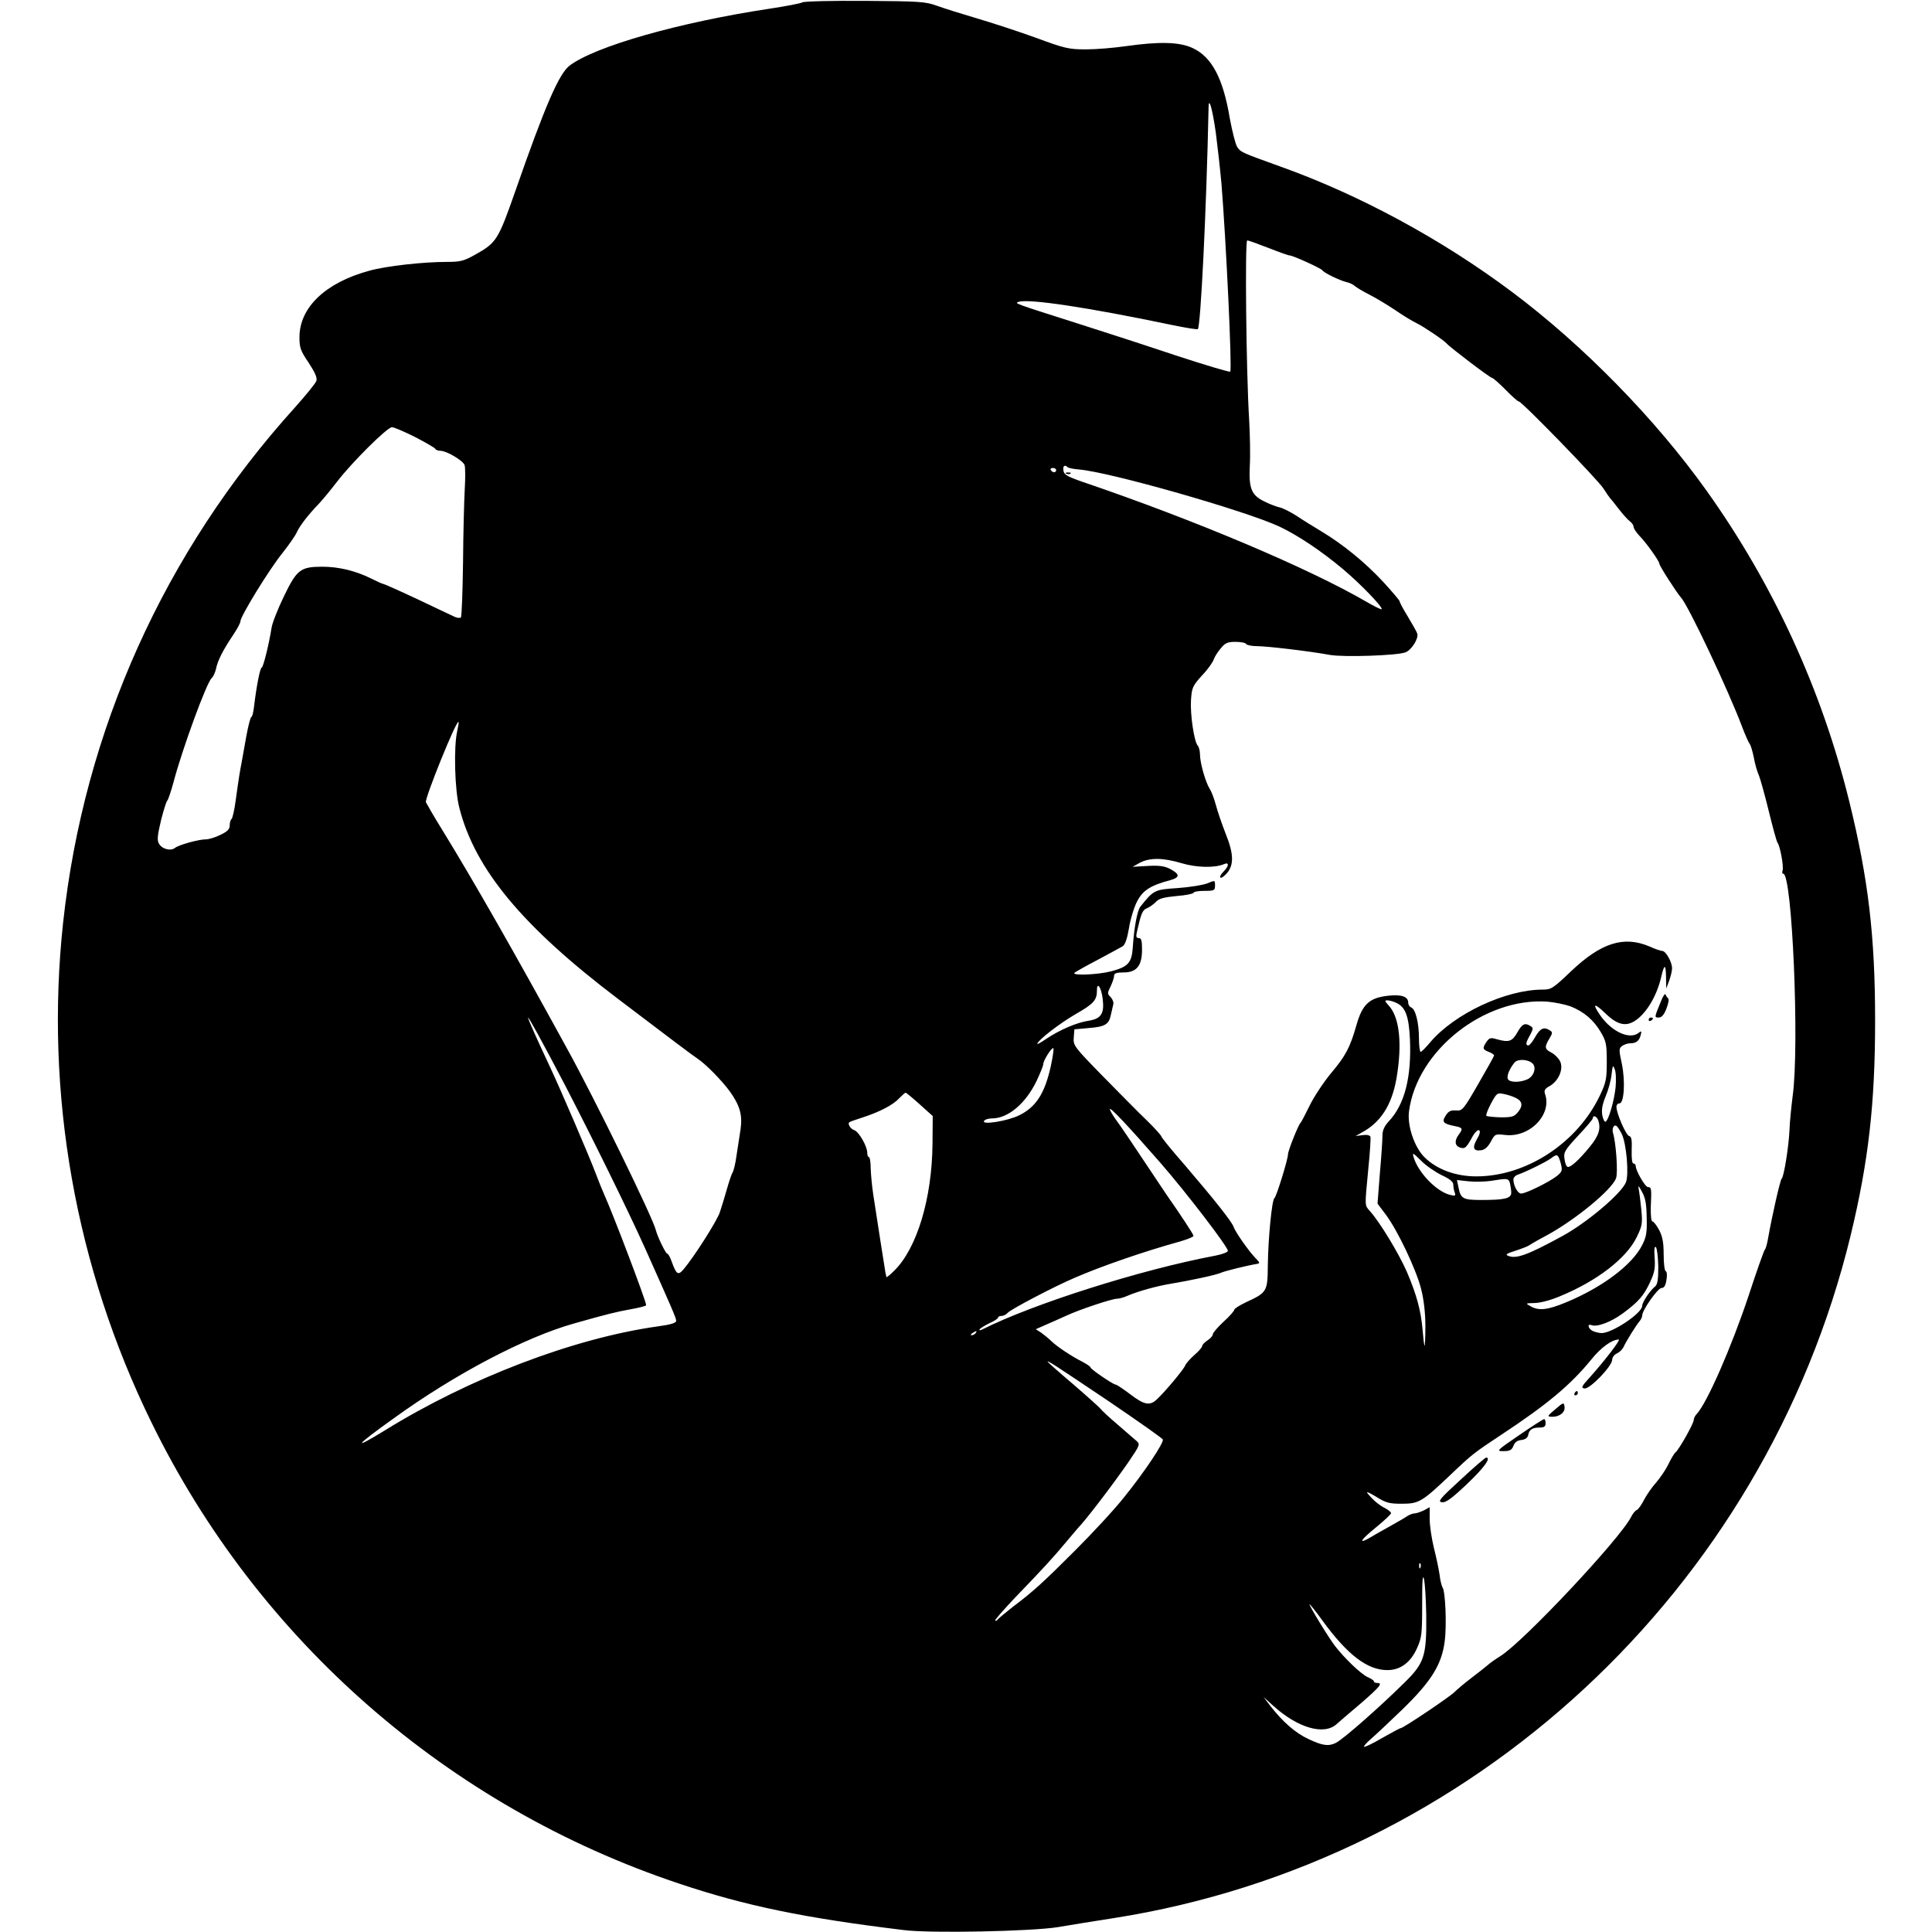 <svg width="200" height="200" viewBox="0 0 200 200" fill="none" xmlns="http://www.w3.org/2000/svg">
    <path
        d="M83.067 0.244C82.867 0.356 81.355 0.644 79.733 0.889C70.311 2.311 61.578 4.8 58.955 6.8C57.867 7.644 56.444 10.889 53.333 19.822C51.578 24.822 51.4 25.133 49.2 26.356C48.022 27.022 47.644 27.111 46.311 27.111C43.8 27.111 40 27.533 38.244 28.022C33.711 29.244 31 31.822 31 34.911C31 36 31.111 36.311 31.955 37.556C32.622 38.578 32.844 39.089 32.755 39.422C32.666 39.689 31.666 40.911 30.533 42.178C17.022 57.111 8.689 75.622 6.533 95.511C4.622 113.2 7.8 131.156 15.666 147.222C26.689 169.8 46.4 187.022 70.333 195C77.155 197.289 83.289 198.556 93.555 199.8C96.311 200.156 106.911 199.933 109.555 199.489C110.711 199.289 113.311 198.867 115.333 198.556C152.355 192.733 182.644 164.644 191.578 127.889C193.422 120.244 194.111 114.267 194.111 105.667C194.111 96.867 193.4 90.956 191.444 83C188.6 71.422 183.578 60.489 176.666 50.8C171.355 43.356 163.911 35.756 156.555 30.244C149.266 24.778 140.711 20.156 132.555 17.244C128.466 15.778 128.444 15.756 128.066 15.2C127.889 14.911 127.555 13.578 127.311 12.267C126.622 8.111 125.444 5.889 123.466 4.978C122.111 4.333 120 4.289 116.555 4.778C115.333 4.956 113.466 5.111 112.422 5.111C110.644 5.111 110.244 5.022 107.178 3.889C105.333 3.222 102.6 2.333 101.089 1.889C99.578 1.444 97.733 0.867 97 0.6C95.778 0.156 95.178 0.133 89.555 0.089C86.111 0.067 83.266 0.133 83.067 0.244ZM125.866 13.778C126.044 15.178 126.311 17.533 126.444 19C126.933 25.044 127.555 38.245 127.355 38.467C127.289 38.556 124.733 37.778 121.666 36.778C118.622 35.756 114.155 34.311 111.778 33.556C104.866 31.356 104.978 31.4 105.466 31.244C106.533 30.911 112.622 31.822 121.333 33.645C122.733 33.933 123.933 34.133 124 34.067C124.289 33.8 124.889 21.867 125.111 11.111C125.133 9.933 125.511 11.267 125.866 13.778ZM131.311 25.667C132.378 26.089 133.378 26.445 133.511 26.445C133.844 26.445 136.755 27.778 136.889 27.978C137.044 28.244 138.666 29.022 139.378 29.2C139.711 29.267 140.111 29.467 140.266 29.622C140.422 29.756 141.111 30.178 141.778 30.511C142.444 30.845 143.644 31.578 144.444 32.111C145.244 32.667 146.244 33.267 146.666 33.467C147.4 33.822 149.533 35.267 149.778 35.578C150.044 35.911 154.244 39.111 154.444 39.111C154.555 39.111 155.178 39.667 155.844 40.333C156.489 41 157.111 41.556 157.222 41.556C157.533 41.556 165.333 49.578 165.978 50.556C166.289 51.044 166.6 51.489 166.666 51.556C166.733 51.622 167.133 52.111 167.555 52.667C167.978 53.222 168.511 53.8 168.711 53.956C168.933 54.111 169.111 54.378 169.111 54.556C169.111 54.711 169.4 55.133 169.733 55.489C170.4 56.156 171.778 58.089 171.778 58.356C171.778 58.578 173.555 61.333 174.022 61.867C174.755 62.645 178.955 71.511 180.378 75.333C180.689 76.133 181.022 76.889 181.133 77.022C181.244 77.156 181.422 77.778 181.555 78.422C181.666 79.067 181.911 79.911 182.089 80.289C182.244 80.689 182.711 82.356 183.111 84C183.511 85.644 183.911 87.089 184 87.222C184.289 87.6 184.666 89.733 184.533 90.111C184.466 90.289 184.489 90.445 184.6 90.445C185.533 90.445 186.289 108.289 185.578 113.444C185.444 114.533 185.266 116.156 185.244 117.044C185.155 118.8 184.666 121.822 184.444 122C184.289 122.111 183.444 125.867 183.066 128C182.955 128.667 182.8 129.267 182.711 129.333C182.622 129.4 181.866 131.533 181.022 134.111C179.222 139.511 176.666 145.333 175.622 146.4C175.466 146.556 175.333 146.844 175.333 147C175.333 147.356 173.844 150 173.466 150.333C173.311 150.444 172.978 151.022 172.711 151.578C172.444 152.133 171.866 152.978 171.466 153.444C171.044 153.911 170.466 154.733 170.2 155.244C169.933 155.778 169.6 156.244 169.444 156.311C169.289 156.356 169.022 156.689 168.844 157.044C167.733 159.267 157.689 169.978 155.311 171.444C154.778 171.778 154.178 172.2 154 172.378C153.822 172.533 153.066 173.133 152.333 173.689C151.6 174.244 150.822 174.911 150.6 175.133C150.178 175.6 145.266 178.889 145.022 178.889C144.933 178.889 144.066 179.356 143.089 179.911C142.111 180.489 141.266 180.889 141.2 180.822C141.155 180.778 141.466 180.4 141.933 180C142.4 179.6 143.844 178.244 145.155 176.978C148.155 174.067 149.244 172.333 149.555 169.911C149.778 168.2 149.622 164.733 149.333 164.333C149.244 164.2 149.089 163.6 149.022 163C148.933 162.378 148.666 161.133 148.422 160.178C148.2 159.244 148 157.933 148 157.244V156.022L147.4 156.356C147.044 156.511 146.622 156.667 146.444 156.667C146.244 156.667 145.911 156.8 145.666 156.956C145.422 157.133 144.666 157.556 144 157.933C143.333 158.311 142.4 158.822 141.933 159.111C140.533 159.933 140.778 159.467 142.444 158.111C143.289 157.422 144 156.756 144 156.644C144 156.533 143.733 156.311 143.4 156.133C142.733 155.8 142.089 155.244 141.578 154.6C141.378 154.356 141.711 154.489 142.444 154.933C143.466 155.578 143.822 155.667 145.111 155.667C146.889 155.667 147.2 155.467 150.044 152.778C152.422 150.511 152.555 150.422 155.333 148.578C160.155 145.4 162.578 143.378 164.733 140.733C165.733 139.489 166.866 138.667 167.578 138.667C167.8 138.667 166.133 140.844 164.6 142.556C163.711 143.533 163.644 143.667 164.022 143.733C164.578 143.822 166.866 141.444 166.889 140.778C166.889 140.533 167.111 140.222 167.378 140.111C167.644 139.978 167.933 139.711 168.044 139.489C168.4 138.733 169.378 137.178 169.755 136.733C169.889 136.578 170 136.333 170 136.178C170 135.622 171.622 133.333 172 133.333C172.266 133.333 172.422 133.089 172.511 132.489C172.6 132.022 172.555 131.644 172.444 131.6C172.311 131.556 172.222 130.778 172.222 129.867C172.222 128.644 172.111 128.022 171.755 127.333C171.489 126.844 171.178 126.444 171.066 126.444C170.933 126.444 170.866 125.844 170.889 124.933C170.978 123.044 170.955 122.889 170.6 122.889C170.311 122.889 169.333 121.2 169.333 120.711C169.333 120.578 169.222 120.444 169.089 120.444C168.955 120.444 168.889 119.933 168.911 119.067C168.955 118 168.889 117.644 168.644 117.6C168.333 117.533 167.333 115.267 167.333 114.578C167.333 114.378 167.466 114.222 167.644 114.222C168.133 114.222 168.266 111.911 167.889 110.111C167.578 108.667 167.578 108.533 167.933 108.267C168.133 108.133 168.511 108 168.755 108C169.378 108 169.689 107.756 169.844 107.156C169.955 106.733 169.911 106.689 169.644 106.911C168.733 107.667 166.866 106.822 165.689 105.156C164.778 103.844 165 103.756 166.222 104.933C167.444 106.111 168.333 106.311 169.333 105.622C170.489 104.822 171.533 103.044 171.978 101.089C172.289 99.756 172.444 99.778 172.466 101.133L172.489 102.333L172.778 101.556C172.933 101.133 173.089 100.533 173.089 100.267C173.111 99.622 172.444 98.445 172.089 98.445C171.933 98.445 171.333 98.245 170.755 97.978C168.089 96.844 165.733 97.6 162.622 100.556C160.755 102.333 160.578 102.444 159.689 102.444C155.866 102.444 150.533 104.956 148.044 107.911C147.6 108.444 147.155 108.889 147.066 108.889C146.978 108.889 146.889 108.267 146.889 107.489C146.889 105.867 146.533 104.467 146.089 104.289C145.911 104.222 145.778 104 145.778 103.8C145.778 103.156 145.066 102.911 143.6 103.089C141.755 103.311 141.022 103.978 140.422 106.111C139.755 108.444 139.311 109.289 137.778 111.111C137.022 112.022 136.022 113.533 135.578 114.444C135.133 115.356 134.711 116.156 134.644 116.222C134.422 116.378 133.333 119.133 133.333 119.489C133.333 120 132.133 123.889 131.933 124.022C131.666 124.2 131.289 128.089 131.244 130.956C131.222 133.711 131.178 133.8 128.955 134.822C128.311 135.133 127.778 135.467 127.778 135.578C127.778 135.689 127.289 136.267 126.666 136.822C126.066 137.378 125.555 137.978 125.555 138.111C125.555 138.267 125.311 138.556 125 138.756C124.689 138.956 124.444 139.222 124.444 139.356C124.444 139.467 124.089 139.889 123.644 140.267C123.2 140.667 122.778 141.133 122.689 141.356C122.555 141.733 120.711 143.956 119.8 144.822C119.044 145.556 118.489 145.467 117 144.333C116.266 143.778 115.6 143.333 115.489 143.333C115.244 143.333 112.889 141.733 112.889 141.556C112.889 141.467 112.511 141.222 112.066 140.978C110.911 140.4 109.422 139.4 108.822 138.822C108.555 138.556 108.089 138.178 107.778 137.956L107.222 137.6L108.333 137.111C108.955 136.844 109.844 136.444 110.333 136.222C111.644 135.6 115.111 134.444 115.622 134.444C115.844 134.444 116.355 134.311 116.733 134.133C117.822 133.667 119.733 133.133 121.222 132.889C123.222 132.556 125.822 132 126.333 131.778C126.755 131.578 129.133 131 130.089 130.844C130.466 130.778 130.444 130.733 129.955 130.222C129.244 129.489 127.866 127.511 127.689 126.978C127.511 126.467 125.8 124.289 122.622 120.578C121.289 119.067 120.222 117.733 120.222 117.644C120.222 117.556 119.555 116.8 118.733 116C117.889 115.2 115.844 113.111 114.155 111.4C111.178 108.356 111.089 108.222 111.155 107.4L111.222 106.556L112.711 106.422C114.4 106.289 114.8 106.044 115 105.044C115.089 104.644 115.2 104.178 115.244 103.978C115.311 103.778 115.178 103.444 114.978 103.222C114.622 102.889 114.622 102.8 114.978 102.089C115.178 101.667 115.333 101.178 115.333 101C115.333 100.756 115.6 100.667 116.311 100.667C117.666 100.667 118.222 99.978 118.222 98.311C118.222 97.378 118.155 97.111 117.889 97.111C117.622 97.111 117.578 96.956 117.689 96.489C118.133 94.533 118.266 94.2 118.733 94.022C119 93.911 119.4 93.622 119.644 93.378C119.955 93.022 120.444 92.889 121.8 92.756C122.755 92.689 123.555 92.511 123.555 92.422C123.555 92.311 124.066 92.222 124.666 92.222C125.711 92.222 125.778 92.178 125.778 91.667C125.778 91.111 125.778 91.111 124.978 91.445C124.533 91.622 123.155 91.844 121.911 91.933C119.511 92.089 119.422 92.133 118.044 93.867C117.733 94.267 117.4 96 117.266 98.067C117.155 99.689 116.778 100.089 115 100.556C113.6 100.911 110.866 101.022 111.244 100.689C111.355 100.6 112.444 99.978 113.644 99.356C114.844 98.711 116 98.089 116.222 97.956C116.466 97.8 116.689 97.156 116.866 96.111C117 95.222 117.378 93.978 117.689 93.356C118.289 92.178 119.066 91.667 121.155 91.111C122.178 90.822 122.155 90.489 121.089 89.933C120.511 89.644 119.955 89.578 118.778 89.644L117.244 89.733L118 89.311C119.022 88.778 120.378 88.778 122.311 89.356C123.844 89.822 125.778 89.867 126.733 89.445C127.266 89.222 127.222 89.667 126.644 90.245C126.4 90.489 126.244 90.778 126.333 90.844C126.422 90.933 126.733 90.711 127.022 90.378C127.755 89.511 127.711 88.356 126.866 86.267C126.489 85.311 126.044 84 125.866 83.333C125.689 82.667 125.4 81.911 125.222 81.644C124.8 81 124.222 78.956 124.222 78.111C124.222 77.733 124.111 77.311 124 77.2C123.622 76.822 123.2 74 123.289 72.489C123.378 71.2 123.444 71.022 124.422 69.933C125.022 69.311 125.555 68.556 125.644 68.267C125.733 68 126.066 67.467 126.378 67.111C126.822 66.556 127.089 66.445 127.889 66.445C128.422 66.445 128.933 66.533 129 66.667C129.066 66.778 129.578 66.889 130.111 66.889C131.155 66.889 135.511 67.4 137.689 67.8C139.133 68.044 144.6 67.867 145.489 67.533C146.133 67.289 146.889 66.067 146.711 65.578C146.644 65.378 146.2 64.6 145.733 63.822C145.266 63.067 144.889 62.356 144.889 62.245C144.889 62.156 144.111 61.245 143.178 60.222C141.289 58.2 139.066 56.378 136.778 55C135.955 54.511 134.778 53.778 134.155 53.356C133.511 52.956 132.755 52.578 132.489 52.533C132.2 52.467 131.511 52.222 130.978 51.956C129.555 51.289 129.266 50.622 129.378 48.245C129.444 47.2 129.4 45.022 129.311 43.444C129 38.378 128.866 24.889 129.111 24.889C129.244 24.889 130.222 25.244 131.311 25.667ZM42.978 45.245C44.089 45.822 45.044 46.378 45.066 46.467C45.111 46.578 45.355 46.667 45.6 46.667C46.222 46.667 47.911 47.667 48.089 48.133C48.178 48.356 48.178 49.489 48.111 50.645C48.044 51.822 47.955 55.245 47.933 58.267C47.889 61.289 47.8 63.822 47.711 63.911C47.622 64 47.333 63.978 47.044 63.844C46.778 63.711 45.044 62.889 43.2 62.022C41.355 61.156 39.755 60.444 39.666 60.444C39.578 60.444 39 60.178 38.378 59.867C36.8 59.089 35.066 58.667 33.378 58.667C31.111 58.667 30.733 58.956 29.4 61.711C28.755 63.044 28.178 64.511 28.111 65C27.844 66.689 27.244 69.111 27.089 69.111C26.933 69.111 26.555 70.978 26.311 73.044C26.244 73.689 26.111 74.222 26.022 74.222C25.933 74.222 25.689 75.156 25.489 76.267C25.289 77.4 25.067 78.622 25 79C24.844 79.8 24.733 80.422 24.4 82.844C24.267 83.867 24.067 84.733 23.955 84.8C23.866 84.867 23.778 85.156 23.778 85.445C23.778 85.844 23.555 86.067 22.822 86.422C22.289 86.689 21.622 86.889 21.311 86.889C20.555 86.889 18.489 87.467 18.111 87.778C17.666 88.133 16.733 87.889 16.444 87.311C16.244 86.978 16.311 86.422 16.666 84.933C16.933 83.867 17.222 82.956 17.311 82.889C17.4 82.822 17.689 81.978 17.955 81C18.844 77.6 21.4 70.622 21.911 70.2C22.067 70.067 22.267 69.644 22.355 69.267C22.533 68.378 23.067 67.333 24.089 65.8C24.533 65.156 24.889 64.489 24.889 64.311C24.889 63.8 27.889 58.911 29.244 57.245C29.911 56.4 30.578 55.444 30.733 55.089C31.022 54.444 31.866 53.333 33.022 52.133C33.4 51.733 34.244 50.711 34.889 49.867C36.444 47.844 40.089 44.222 40.578 44.222C40.778 44.222 41.867 44.689 42.978 45.245ZM110.511 48.356C110.6 48.444 111.111 48.556 111.689 48.6C114.911 48.867 128.911 52.867 132.444 54.511C134.333 55.4 136.8 57.044 139.044 58.933C140.889 60.489 143.2 62.889 143.022 63.067C142.955 63.111 142.244 62.756 141.4 62.267C135.466 58.822 123.778 53.867 112.022 49.867C110.489 49.333 110.133 49.133 110.089 48.711C110 48.245 110.222 48.067 110.511 48.356ZM109.333 48.667C109.333 48.778 109.244 48.889 109.133 48.889C109 48.889 108.844 48.778 108.778 48.667C108.711 48.533 108.8 48.444 108.978 48.444C109.178 48.444 109.333 48.533 109.333 48.667ZM47.333 75.667C46.955 77.311 47.066 81.778 47.555 83.644C49.178 90 54.111 95.933 64 103.422C69.378 107.511 71.689 109.244 72.222 109.6C73.089 110.178 74.689 111.822 75.533 112.956C76.6 114.444 76.867 115.422 76.666 116.889C76.555 117.556 76.378 118.8 76.244 119.622C76.133 120.467 75.933 121.267 75.822 121.4C75.733 121.556 75.466 122.311 75.244 123.111C75.022 123.911 74.689 124.978 74.511 125.511C74.2 126.422 71.867 130.089 70.778 131.378C70.2 132.067 70.022 131.956 69.533 130.6C69.378 130.156 69.178 129.778 69.067 129.778C68.911 129.778 68.044 127.978 67.889 127.333C67.6 126.089 61.578 113.756 58.644 108.444C53.289 98.667 49.044 91.222 45.822 85.978C44.933 84.556 44.178 83.222 44.089 83.044C43.955 82.667 47.244 74.511 47.467 74.733C47.511 74.756 47.444 75.178 47.333 75.667ZM114.155 103.444C114.333 104.933 113.978 105.467 112.689 105.667C111.489 105.844 109.711 106.6 108.289 107.556C107.733 107.933 107.333 108.156 107.378 108.044C107.533 107.6 109.711 105.933 111.355 104.978C113.222 103.911 113.555 103.533 113.555 102.533C113.555 101.533 114.022 102.244 114.155 103.444ZM144.555 103.822C145.489 104.244 145.844 105.2 145.955 107.556C146.133 111.489 145.422 114.311 143.778 116.067C143.311 116.578 143.111 117 143.111 117.556C143.111 117.978 143 119.733 142.844 121.467L142.6 124.6L143.422 125.689C144.644 127.289 146.6 131.4 147.111 133.422C147.4 134.556 147.555 135.933 147.555 137.289C147.555 138.467 147.511 139.356 147.466 139.311C147.422 139.267 147.333 138.511 147.266 137.667C147.089 135.667 146.666 134.067 145.622 131.622C144.8 129.756 142.844 126.511 141.8 125.356C141.266 124.733 141.266 125 141.644 121.022C141.822 119.311 141.911 117.8 141.866 117.667C141.8 117.511 141.444 117.444 141.044 117.511L140.333 117.6L141 117.222C142.933 116.178 144.066 114.4 144.555 111.689C145.178 108.089 144.889 105.289 143.755 104.089C143.355 103.644 143.311 103.556 143.622 103.556C143.822 103.556 144.244 103.667 144.555 103.822ZM162.578 104.178C163.978 104.733 164.978 105.6 165.711 106.844C166.266 107.778 166.333 108.111 166.333 109.889C166.333 111.689 166.266 112.044 165.622 113.4C163.289 118.311 158.022 121.778 152.822 121.778C150.711 121.778 148.755 121.067 147.489 119.822C146.422 118.8 145.644 116.489 145.866 115C146.711 108.733 153.666 103.244 160.178 103.689C160.933 103.756 162.022 103.978 162.578 104.178ZM58.489 112.333C61.311 117.778 65 125.267 66.778 129.222C69.511 135.333 70 136.444 70 136.733C70 136.956 69.4 137.133 68.067 137.311C59.378 138.533 48.555 142.667 39.778 148.111C36.378 150.2 36.778 149.667 40.733 146.844C47.155 142.2 54.378 138.422 59.444 137C62.889 136.022 63.822 135.8 65.289 135.533C66.155 135.378 66.889 135.2 66.889 135.111C66.889 134.689 63.444 125.622 62.533 123.622C62.355 123.222 61.955 122.244 61.666 121.467C60.978 119.644 58.089 112.911 56.933 110.444C55.555 107.511 54.666 105.511 54.666 105.356C54.666 105.156 56.066 107.711 58.489 112.333ZM108.778 110.378C108.155 113.178 107.266 114.578 105.533 115.444C104.355 116.044 101.578 116.489 101.866 116.044C101.955 115.889 102.333 115.778 102.689 115.778C104.355 115.778 106.178 114.244 107.311 111.889C107.689 111.089 108 110.311 108 110.156C108 109.778 108.889 108.378 109.044 108.511C109.111 108.578 108.978 109.422 108.778 110.378ZM167.244 112.578C167.089 114 166.533 115.911 166.222 116.111C166.111 116.178 165.955 115.889 165.866 115.444C165.778 114.867 165.866 114.356 166.2 113.533C166.466 112.911 166.755 111.911 166.822 111.289C166.933 110.267 166.978 110.2 167.155 110.689C167.289 110.978 167.311 111.844 167.244 112.578ZM95.222 114.333L96.555 115.533L96.533 118.378C96.489 124.067 94.911 129.267 92.555 131.556C92.133 131.978 91.778 132.267 91.755 132.2C91.755 132.156 91.711 131.956 91.666 131.778C91.6 131.378 90.733 125.911 90.4 123.667C90.266 122.8 90.155 121.578 90.133 120.933C90.133 120.311 90.044 119.778 89.955 119.778C89.844 119.778 89.778 119.578 89.778 119.333C89.778 118.667 88.911 117.156 88.444 117C88.022 116.867 87.689 116.289 87.955 116.156C88.044 116.089 88.666 115.889 89.333 115.667C91.044 115.111 92.466 114.378 93.089 113.689C93.4 113.378 93.689 113.111 93.755 113.111C93.822 113.133 94.489 113.667 95.222 114.333ZM120.089 120.333C122.822 123.467 127.111 129.067 127.111 129.489C127.111 129.622 126.533 129.844 125.844 129.978C118.133 131.422 106.933 134.978 101.689 137.622C101.466 137.733 101.333 137.733 101.4 137.622C101.466 137.511 101.933 137.222 102.422 136.978C102.933 136.756 103.333 136.489 103.333 136.378C103.333 136.289 103.489 136.222 103.689 136.222C103.889 136.222 104.178 136.067 104.311 135.911C104.555 135.578 109.133 133.178 111.222 132.289C114.022 131.067 118.555 129.511 122.178 128.511C122.933 128.289 123.555 128.044 123.555 127.933C123.555 127.8 122.266 125.822 120.755 123.667C120.6 123.422 119.511 121.822 118.378 120.111C117.244 118.4 116 116.556 115.6 116.022C115.2 115.489 114.889 114.933 114.889 114.822C114.889 114.533 116.822 116.6 120.089 120.333ZM165.422 115.911C165.755 116.778 165.533 117.556 164.578 118.711C163.422 120.133 162.489 120.956 162.244 120.778C162.133 120.733 162 120.356 161.955 119.956C161.844 119.289 162 119.044 163.355 117.578C164.2 116.689 164.889 115.867 164.889 115.756C164.889 115.422 165.266 115.533 165.422 115.911ZM167.889 117.4C168.378 118.422 168.644 121.622 168.311 122.4C167.822 123.578 164.289 126.556 161.778 127.933C158.2 129.889 157 130.333 156.178 130.022C155.778 129.889 155.911 129.778 156.911 129.467C157.578 129.244 158.222 129 158.333 128.889C158.466 128.8 159.266 128.333 160.111 127.889C163.089 126.267 166.844 123.178 167.289 121.978C167.511 121.444 167.289 118.267 166.978 117.289C166.844 116.822 167.066 116.378 167.333 116.556C167.444 116.622 167.689 117 167.889 117.4ZM149.222 121.644C150.089 122.044 150.444 122.333 150.444 122.644C150.444 122.889 150.511 123.244 150.6 123.467C150.711 123.8 150.644 123.822 150.089 123.689C148.689 123.333 146.8 121.378 146.333 119.778C146.178 119.289 146.289 119.333 147.089 120.133C147.578 120.644 148.555 121.311 149.222 121.644ZM161.555 120.378C161.755 121.156 161.733 121.267 161.178 121.733C160.422 122.333 157.978 123.556 157.466 123.556C157.111 123.556 156.666 122.733 156.666 122.089C156.666 121.911 156.844 121.711 157.066 121.622C157.933 121.333 160.133 120.244 160.555 119.911C161.2 119.422 161.289 119.467 161.555 120.378ZM156.311 122.489C156.378 122.778 156.444 123.222 156.444 123.467C156.444 124.067 155.755 124.222 153.333 124.222C151.444 124.222 151.2 124.089 150.978 122.889L150.822 122.156L152.022 122.289C152.689 122.356 153.733 122.333 154.333 122.244C156.089 121.956 156.155 121.978 156.311 122.489ZM170.466 126.044C170.511 127.578 170.422 128.067 170 128.889C168.955 130.956 165.866 133.267 162.111 134.822C160.178 135.622 159.289 135.711 158.444 135.222C157.889 134.911 157.911 134.911 158.844 134.889C159.4 134.889 160.533 134.6 161.511 134.178C165.333 132.6 168.355 130.267 169.422 128.089C170 126.911 170.044 126.667 169.911 125.244C169.822 124.4 169.711 123.444 169.644 123.133C169.555 122.667 169.622 122.711 169.978 123.378C170.333 124 170.444 124.644 170.466 126.044ZM171.666 131.133C171.666 132.489 171.578 132.978 171.333 133.178C170.822 133.578 170 134.8 170 135.178C170 135.933 166.911 138 165.8 138C165.533 138 165.111 137.889 164.866 137.778C164.378 137.511 164.289 137 164.755 137.178C165.333 137.4 166.755 136.867 168 135.956C169.622 134.756 170.178 134.111 170.822 132.711C171.289 131.733 171.355 131.267 171.289 130.2C171.222 129.311 171.266 128.956 171.422 129.111C171.533 129.222 171.644 130.133 171.666 131.133ZM101 138C100.933 138.111 100.733 138.222 100.6 138.222C100.444 138.222 100.466 138.133 100.666 138C101.089 137.733 101.178 137.733 101 138ZM114.755 145.044C117.8 147.111 120.333 148.889 120.378 149.022C120.489 149.356 118.466 152.4 116.378 154.978C115.4 156.222 113.133 158.667 111.355 160.444C107.911 163.889 106.978 164.733 104.8 166.378C104.066 166.956 103.378 167.533 103.289 167.644C103.2 167.778 103.089 167.822 103.022 167.756C102.955 167.711 103.889 166.644 105.066 165.4C107.978 162.378 109.022 161.244 110.333 159.667C110.955 158.933 111.489 158.289 111.555 158.222C112.333 157.444 115.089 153.844 116.8 151.378C118.022 149.578 118.044 149.511 117.644 149.156C117.4 148.956 116.511 148.178 115.666 147.444C114.8 146.711 114.044 146 113.955 145.867C113.866 145.733 112.578 144.578 111.111 143.311C109.644 142.067 108.444 141 108.444 140.956C108.444 140.822 109.133 141.267 114.755 145.044ZM147.044 162.267C146.978 162.444 146.911 162.378 146.911 162.133C146.889 161.889 146.955 161.756 147.022 161.844C147.089 161.911 147.111 162.111 147.044 162.267ZM147.644 167.222C147.689 171.4 147.444 172.156 145.466 174.111C142.933 176.622 139.111 180 138.289 180.422C137.533 180.8 136.889 180.711 135.444 180.022C134.111 179.4 132.8 178.267 131.489 176.578L130.8 175.667L131.8 176.578C134.333 178.867 137.044 179.667 138.355 178.489C138.578 178.289 139.711 177.311 140.844 176.356C142.889 174.578 143.178 174.222 142.555 174.222C142.378 174.222 142.222 174.156 142.222 174.044C142.222 173.956 141.911 173.756 141.555 173.6C140.889 173.289 139.244 171.733 138.222 170.422C137.578 169.6 135.555 166.289 135.555 166.067C135.555 166 136.178 166.756 136.911 167.778C139.511 171.333 141.555 172.889 143.622 172.889C144.955 172.889 146.022 172.111 146.689 170.622C147.178 169.533 147.222 169.156 147.222 166.044C147.222 163.6 147.266 162.889 147.422 163.489C147.511 163.956 147.622 165.622 147.644 167.222Z"
        fill="black" />
    <path
        d="M171.955 103.622C171.244 105.355 171.244 105.333 171.711 105.333C172.022 105.333 172.267 105.044 172.511 104.4C172.711 103.889 172.8 103.422 172.689 103.355C172.6 103.289 172.467 103.089 172.422 102.955C172.378 102.8 172.155 103.089 171.955 103.622Z"
        fill="black" />
    <path
        d="M170.667 105.578C170.667 105.689 170.778 105.733 170.889 105.667C171.022 105.6 171.111 105.489 171.111 105.422C171.111 105.378 171.022 105.333 170.889 105.333C170.778 105.333 170.667 105.444 170.667 105.578Z"
        fill="black" />
    <path
        d="M163 144.222C162.933 144.333 162.977 144.445 163.088 144.445C163.222 144.445 163.333 144.333 163.333 144.222C163.333 144.089 163.288 144 163.244 144C163.177 144 163.066 144.089 163 144.222Z"
        fill="black" />
    <path
        d="M161 145.889C160.133 146.622 160.133 146.645 160.689 146.667C161.467 146.667 162.067 146.178 161.956 145.6C161.889 145.156 161.844 145.156 161 145.889Z"
        fill="black" />
    <path
        d="M157.244 148.578C154.911 150.178 154.867 150.222 155.644 150.222C156.289 150.222 156.489 150.111 156.667 149.689C156.8 149.311 157.067 149.111 157.489 149.067C157.889 149.022 158.133 148.844 158.2 148.556C158.289 148 158.622 147.778 159.4 147.778C159.844 147.778 160 147.667 160 147.333C160 147.089 159.933 146.889 159.844 146.911C159.733 146.911 158.578 147.667 157.244 148.578Z"
        fill="black" />
    <path
        d="M151.2 153.178C149.044 155.156 148.8 155.445 149.266 155.511C149.666 155.578 150.266 155.133 151.844 153.645C153.644 151.933 154.4 150.889 153.844 150.889C153.755 150.889 152.555 151.911 151.2 153.178Z"
        fill="black" />
    <path
        d="M110.4 49.044C110.555 49.111 110.755 49.089 110.822 49.022C110.911 48.956 110.778 48.889 110.533 48.911C110.289 48.911 110.222 48.978 110.4 49.044Z"
        fill="black" />
    <path
        d="M157.067 106.889C156.533 107.822 156.2 107.933 154.933 107.578C154.333 107.4 154.178 107.422 153.889 107.844C153.444 108.489 153.467 108.644 154.111 108.889C154.422 109 154.667 109.178 154.667 109.267C154.644 109.378 153.911 110.689 153.022 112.222C151.489 114.889 151.378 115 150.733 114.956C150.2 114.911 149.955 115.022 149.667 115.467C149.222 116.156 149.4 116.333 150.622 116.578C151.422 116.733 151.467 116.844 151 117.467C150.533 118.089 150.6 118.622 151.155 118.8C151.667 118.956 151.8 118.822 152.489 117.556C152.711 117.178 153 116.933 153.111 117C153.267 117.089 153.2 117.422 152.889 117.933C152.378 118.822 152.533 119.2 153.355 119.067C153.711 119.022 154.044 118.711 154.333 118.178C154.755 117.378 154.8 117.378 155.8 117.489C158.333 117.8 160.711 115.378 159.933 113.222C159.822 112.867 159.933 112.689 160.467 112.4C161.355 111.867 161.867 110.667 161.511 109.889C161.355 109.556 160.955 109.156 160.622 108.978C159.889 108.6 159.867 108.4 160.378 107.533C160.733 106.956 160.733 106.844 160.444 106.667C159.822 106.267 159.444 106.444 158.933 107.333C158.667 107.822 158.333 108.222 158.222 108.222C157.889 108.222 157.955 107.911 158.4 107.133C158.733 106.511 158.733 106.4 158.444 106.222C157.867 105.844 157.578 105.978 157.067 106.889ZM158.689 110.133C159.067 110.578 158.755 111.444 158.111 111.733C157.311 112.089 156.244 112.067 156.089 111.689C155.955 111.356 156.289 110.578 156.8 109.978C157.155 109.578 158.289 109.667 158.689 110.133ZM156.889 113.644C157.6 113.978 157.689 114.467 157.133 115.133C156.755 115.6 156.511 115.667 155.355 115.667C154.622 115.644 153.955 115.578 153.867 115.511C153.8 115.422 154.022 114.844 154.355 114.222C154.933 113.156 155 113.111 155.644 113.244C156.022 113.311 156.578 113.489 156.889 113.644Z"
        fill="black" />
</svg>